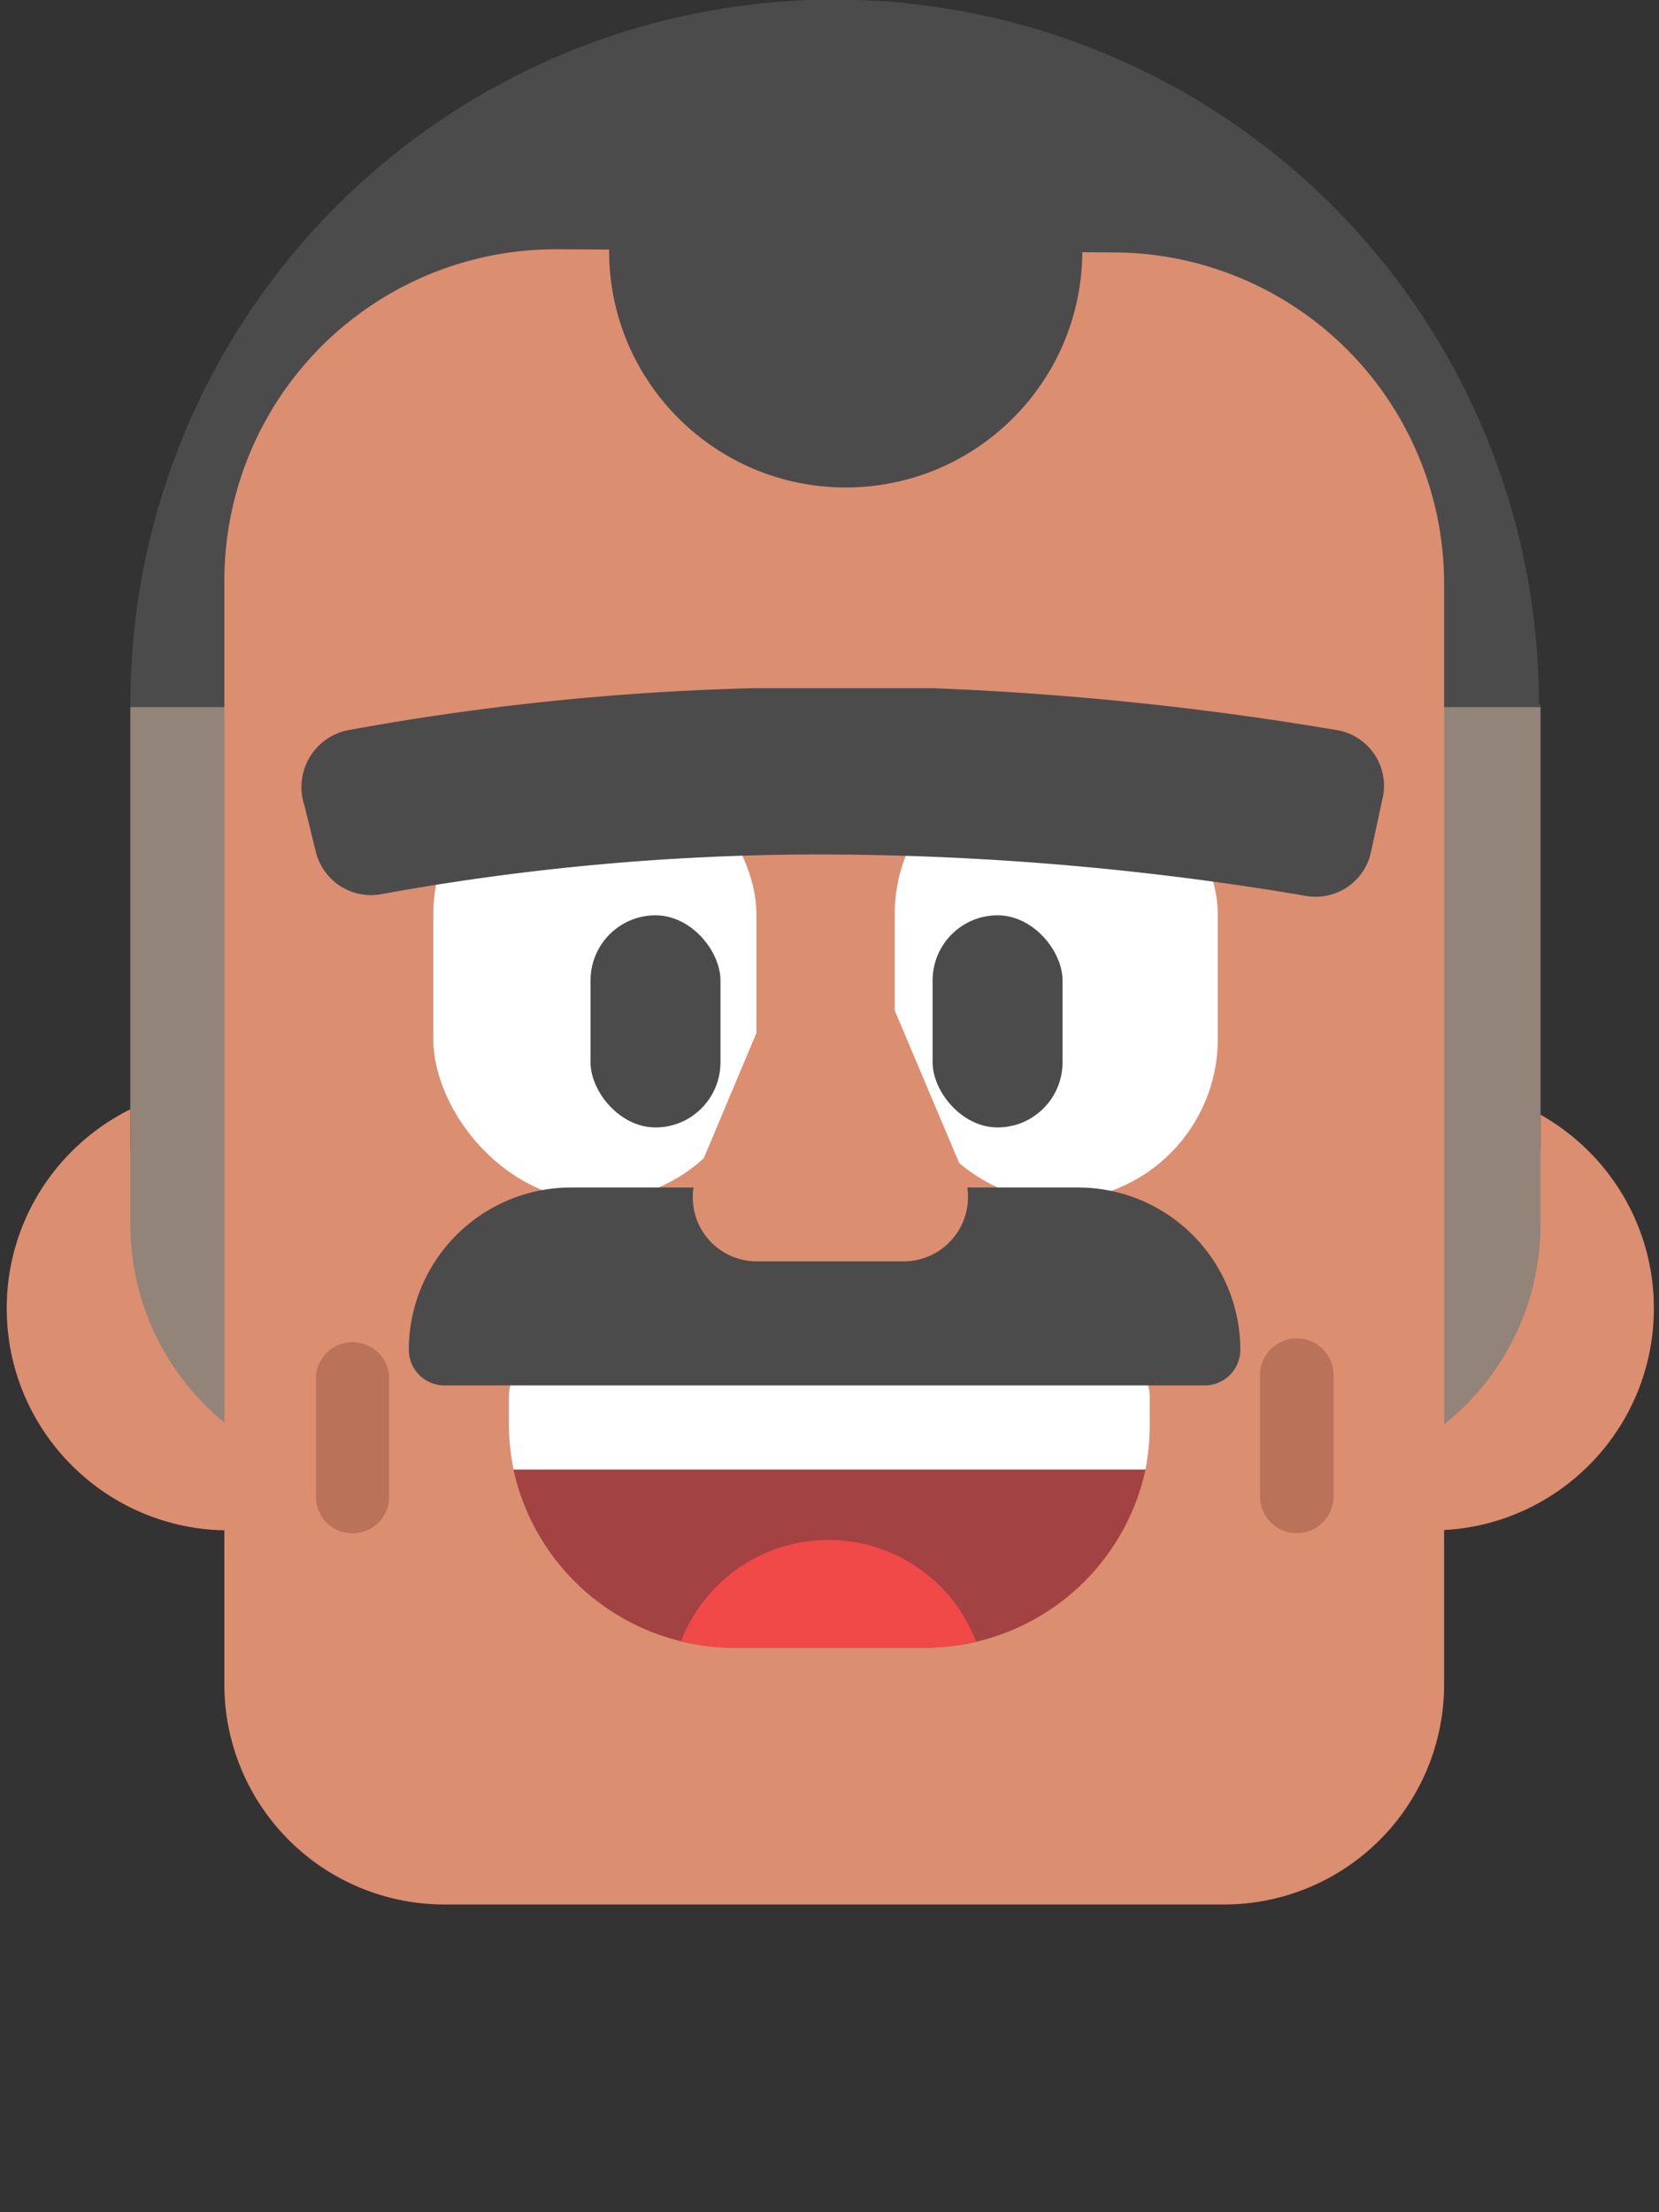 <svg id="Layer_3" data-name="Layer 3" xmlns="http://www.w3.org/2000/svg" viewBox="0 0 42 56"><rect x="0" y="0" width="42" height="56" fill="#333333" stroke="none"/><defs><style>.cls-1{fill:#dc8e70}.cls-2{fill:#4b4b4b}.cls-5{fill:#fff}.cls-7{fill:#ba7258}</style></defs><circle class="cls-1" cx="36.25" cy="33.12" r="5.62"/><circle class="cls-1" cx="5.79" cy="33.12" r="5.62"/><path class="cls-2" d="M39 17.82v11.07a6.46 6.46 0 0 1-6.46 6.46H9.76a6.46 6.46 0 0 1-6.46-6.46V17.82a17.83 17.83 0 0 1 35.66 0z"/><path d="M39 17.9V31a6.46 6.46 0 0 1-6.46 6.46H9.76A6.46 6.46 0 0 1 3.3 31V17.9z" fill="#928478"/><path class="cls-1" d="M36.56 14.78v27.86A5.57 5.57 0 0 1 31 48.21H11.25a5.57 5.57 0 0 1-5.57-5.57V14.7a8.39 8.39 0 0 1 8.44-8.39l14.1.08a8.39 8.39 0 0 1 8.34 8.39z"/><path d="M29.11 35.37V36a6 6 0 0 1-.11 1.2 5.72 5.72 0 0 1-5.58 4.51h-4.87A5.73 5.73 0 0 1 13 37.2a6 6 0 0 1-.12-1.2v-.63a1.08 1.08 0 0 1 1.07-1.09H28a1.08 1.08 0 0 1 1.11 1.09z" fill="#a24242"/><path class="cls-5" d="M29.11 35.37V36a6 6 0 0 1-.11 1.2H13a6 6 0 0 1-.12-1.2v-.63a1.08 1.08 0 0 1 1.07-1.09H28a1.08 1.08 0 0 1 1.11 1.09z"/><path d="M17.24 41.55a5.58 5.58 0 0 0 1.3.16h4.86a5.59 5.59 0 0 0 1.31-.16 4 4 0 0 0-7.47 0z" fill="#f14848"/><rect class="cls-5" x="10.97" y="19.06" width="8.18" height="11.33" rx="4.09" ry="4.09"/><rect class="cls-2" x="14.95" y="23.17" width="3.29" height="5.37" rx="1.65" ry="1.65"/><rect class="cls-5" x="22.65" y="19.06" width="8.18" height="11.33" rx="4.09" ry="4.09" transform="rotate(180 26.74 24.725)"/><rect class="cls-2" x="23.62" y="23.17" width="3.29" height="5.37" rx="1.65" ry="1.65" transform="rotate(-180 25.26 25.855)"/><path class="cls-2" d="M14.46 30.06h12.83a4.11 4.11 0 0 1 4.11 4.11.9.9 0 0 1-.9.9H11.25a.9.9 0 0 1-.9-.9 4.11 4.11 0 0 1 4.11-4.11z"/><path class="cls-1" d="M22.88 31.93h-3.71a1.62 1.62 0 0 1-1.5-2.26l1.82-4.33a1.66 1.66 0 0 1 1.53-1 1.66 1.66 0 0 1 1.53 1l1.83 4.33a1.63 1.63 0 0 1-1.5 2.26z"/><path class="cls-2" d="M35 20.22l-.29 1.34a1.43 1.43 0 0 1-1.64 1.12A74 74 0 0 0 21 21.63a61.91 61.91 0 0 0-11.32 1A1.44 1.44 0 0 1 8 21.58l-.29-1.18a1.47 1.47 0 0 1 1.07-1.91 66 66 0 0 1 10.32-1.07h4.49a79.55 79.55 0 0 1 10.3 1.07A1.43 1.43 0 0 1 35 20.22z"/><path class="cls-7" d="M32.83 38.81a.93.93 0 0 1-.93-.93v-3.07a.93.93 0 0 1 1.86 0v3.07a.93.93 0 0 1-.93.93zM9 38.81a.92.92 0 0 1-1-.93v-3.07a.93.93 0 0 1 1.85 0v3.07a.92.92 0 0 1-.85.93z"/><circle class="cls-2" cx="21.41" cy="6.35" r="5.99"/></svg>